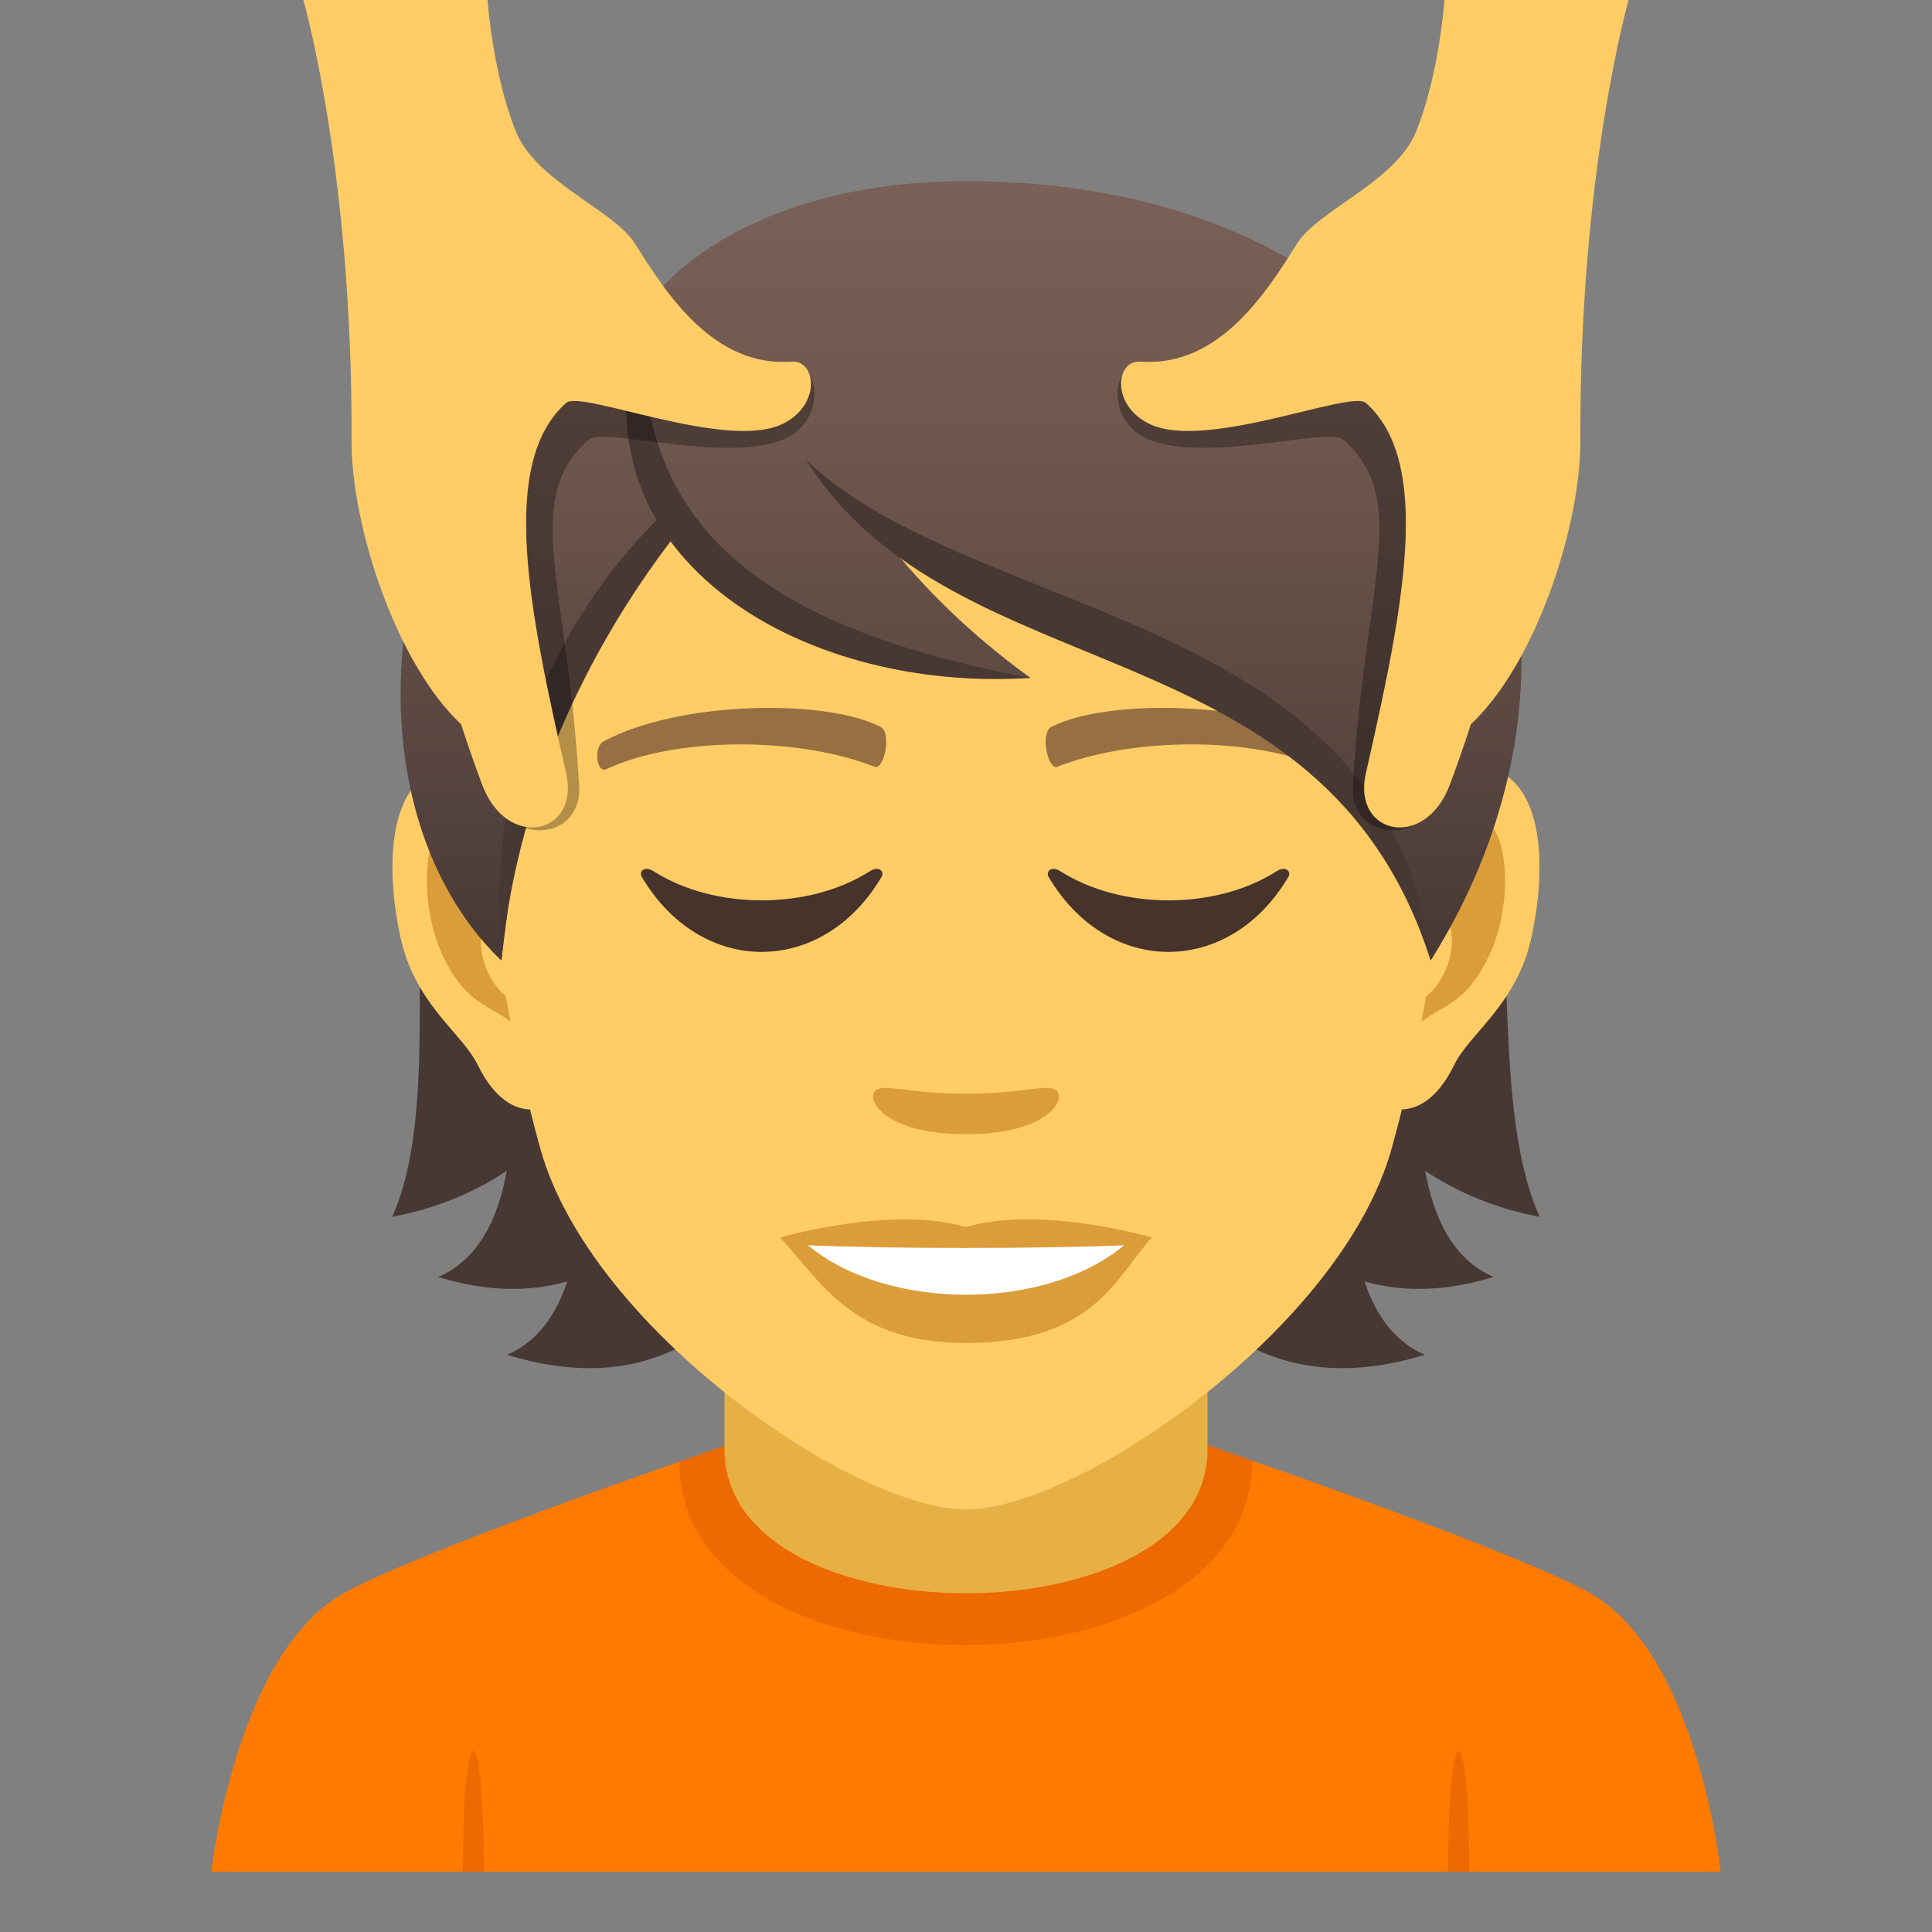 <?xml version="1.0" encoding="utf-8"?>
<!-- Generator: Adobe Illustrator 15.0.0, SVG Export Plug-In . SVG Version: 6.00 Build 0)  -->
<!DOCTYPE svg PUBLIC "-//W3C//DTD SVG 1.1//EN" "http://www.w3.org/Graphics/SVG/1.1/DTD/svg11.dtd">
<svg version="1.1" id="Layer_1" xmlns:x="http://ns.adobe.com/Extensibility/1.0/" xmlns:i="http://ns.adobe.com/AdobeIllustrator/10.0/" xmlns:graph="http://ns.adobe.com/Graphs/1.0/"
	 xmlns="http://www.w3.org/2000/svg" xmlns:xlink="http://www.w3.org/1999/xlink" xmlns:a="http://ns.adobe.com/AdobeSVGViewerExtensions/3.0/"
	 x="0px" y="0px" width="64px" height="64px" viewBox="0 0 64 64" enable-background="new 0 0 64 64" xml:space="preserve">
<rect x="0" y="0" width="64" height="64" fill="#808080" stroke="none"/>
<path fill="#FF7A00" d="M11.432,52.752c2.502-1.365,11.068-4.33,11.068-4.33l18.977-0.037c0,0,8.662,2.994,11.148,4.363
	C56.24,54.732,57,62,57,62H7C7,62,7.807,54.729,11.432,52.752z"/>
<path fill="#ED6A00" d="M16.027,62h-0.695C15.332,56.668,16.027,56.668,16.027,62z"/>
<path fill="#ED6A00" d="M48.666,62h-0.693C47.973,56.668,48.666,56.668,48.666,62z"/>
<path fill="#ED6A00" d="M22.5,48.422c0,8.123,18.977,8.086,18.977-0.037l-1.707-0.602H24.311L22.5,48.422z"/>
<path fill="#E6B045" d="M24,48.012c0,6.357,16,6.357,16,0c0-2.164,0-7.035,0-7.035H24C24,40.977,24,45.848,24,48.012z"/>
<path fill="#473834" d="M47.211,38.787c1.082,0.715,2.33,1.248,3.787,1.52c-2.586-5.887,1.314-18.237-6.682-27.31
	c-11.27,0.337-12.828,36.722,2.883,31.882c-1-0.432-1.629-1.314-1.996-2.43c1.211,0.348,2.627,0.359,4.275-0.148
	C48.166,41.736,47.498,40.4,47.211,38.787z"/>
<path fill="#473834" d="M18.92,12.997c-7.996,9.073-3.334,21.423-5.922,27.31c1.457-0.271,2.707-0.805,3.789-1.52
	c-0.289,1.613-0.957,2.949-2.27,3.514c1.648,0.508,3.063,0.496,4.273,0.148c-0.367,1.115-0.992,1.998-1.992,2.43
	C32.508,49.719,30.191,13.333,18.92,12.997z"/>
<path id="Path_565_" fill="#FFCC66" d="M48.441,25.394c-2.547,0.308-4.383,8.815-2.783,11.062c0.225,0.314,1.535,0.813,2.508-1.168
	c0.539-1.098,2.094-2.012,2.574-4.277C51.357,28.111,50.975,25.087,48.441,25.394z"/>
<path id="Path_564_" fill="#FFCC66" d="M15.557,25.394c2.547,0.308,4.385,8.815,2.783,11.062c-0.225,0.314-1.537,0.813-2.508-1.168
	c-0.539-1.098-2.094-2.012-2.574-4.277C12.641,28.111,13.025,25.087,15.557,25.394z"/>
<path id="Path_563_" fill="#DB9D3A" d="M48.371,27.025c-0.664,0.208-1.389,1.219-1.781,2.896c2.322-0.498,1.742,3.362-0.275,3.434
	c0.018,0.389,0.045,0.789,0.092,1.209c0.973-1.41,1.959-0.844,2.938-2.941C50.225,29.733,50.016,26.509,48.371,27.025z"/>
<path id="Path_562_" fill="#DB9D3A" d="M17.408,29.917c-0.395-1.674-1.117-2.685-1.781-2.892c-1.645-0.516-1.855,2.708-0.975,4.599
	c0.979,2.097,1.967,1.531,2.939,2.941c0.049-0.422,0.074-0.822,0.092-1.209C15.686,33.26,15.115,29.447,17.408,29.917z"/>
<path fill="#FFCC66" d="M31.998,9.036c-11.029,0-16.342,8.965-15.678,20.493c0.137,2.317,0.783,5.661,1.58,8.524
	c1.654,5.955,10.381,11.949,14.098,11.949s12.443-5.994,14.1-11.949c0.797-2.863,1.441-6.207,1.578-8.524
	C48.34,18.001,43.029,9.036,31.998,9.036z"/>
<path id="Path_312_" fill="#966F42" d="M43.98,24.546c-2.521-1.336-7.348-1.4-9.146-0.469c-0.387,0.178-0.131,1.441,0.193,1.322
	c2.504-0.99,6.547-1.012,8.893,0.084C44.232,25.626,44.363,24.731,43.98,24.546z"/>
<path id="Path_311_" fill="#966F42" d="M20.018,24.546c2.521-1.336,7.346-1.4,9.146-0.469c0.385,0.178,0.131,1.441-0.193,1.322
	c-2.51-0.99-6.547-1.012-8.895,0.084C19.766,25.626,19.637,24.731,20.018,24.546z"/>
<path id="Path_310_" fill="#DB9D3A" d="M34.975,36.111c-0.314-0.219-1.053,0.119-2.977,0.119c-1.92,0-2.66-0.338-2.975-0.119
	c-0.377,0.266,0.223,1.461,2.975,1.461C34.752,37.572,35.354,36.377,34.975,36.111z"/>
<path id="Path_309_" fill="#DB9D3A" d="M31.998,40.648c-2.479-0.729-6.154,0.346-6.154,0.346c1.398,1.521,2.424,3.494,6.154,3.494
	c4.275,0,5.002-2.24,6.156-3.494C38.154,40.994,34.479,39.914,31.998,40.648z"/>
<path id="Path_308_" fill="#FFFFFF" d="M26.766,41.252c2.602,2.176,7.852,2.191,10.467,0C34.461,41.369,29.557,41.371,26.766,41.252
	z"/>
<path fill="#45332C" d="M28.813,28.862c-2.016,1.285-5.145,1.285-7.16,0c-0.309-0.197-0.492,0.016-0.395,0.182
	c1.957,3.318,5.99,3.318,7.947,0C29.305,28.877,29.119,28.665,28.813,28.862z"/>
<path fill="#45332C" d="M42.289,28.862c-2.016,1.285-5.145,1.285-7.16,0c-0.309-0.197-0.49,0.016-0.395,0.182
	c1.957,3.318,5.99,3.318,7.947,0C42.781,28.877,42.596,28.665,42.289,28.862z"/>
<linearGradient id="SVGID_1_" gradientUnits="userSpaceOnUse" x1="31.835" y1="31.82" x2="31.835" y2="6.002">
	<stop  offset="0" style="stop-color:#473834"/>
	<stop  offset="0.272" style="stop-color:#594640"/>
	<stop  offset="0.723" style="stop-color:#715950"/>
	<stop  offset="1" style="stop-color:#7A6056"/>
	<a:midPointStop  offset="0" style="stop-color:#473834"/>
	<a:midPointStop  offset="0.4" style="stop-color:#473834"/>
	<a:midPointStop  offset="1" style="stop-color:#7A6056"/>
</linearGradient>
<path fill="url(#SVGID_1_)" d="M32,6.001c-6.711,0-10.064,3.035-10.744,4.473c-8.113,1.852-10.723,15.515-4.648,21.345
	c0.754-6.211,1.48-10.202,5.617-14.405c2.412,3.227,7.424,5.042,11.91,5.042c-2.125-1.541-3.574-3.051-4.711-4.458
	c7.494,3.433,15.885,5.63,17.969,13.821C54.602,20.36,48.613,6.001,32,6.001z"/>
<path fill="#473834" d="M21.257,10.473c-0.103,5.72,2.208,10,12.879,11.982C26.485,22.972,18.636,18.35,21.257,10.473z"/>
<path fill="#473834" d="M21.927,17.05c-2.786,2.746-5.913,7.504-5.319,14.769c0.554-6.005,3.313-10.949,5.811-14.153
	C22.241,17.474,22.077,17.268,21.927,17.05z"/>
<path fill="#473834" d="M26.704,15.237c5.595,5.341,19.345,4.994,20.688,16.582C43.805,20.547,31.646,23.076,26.704,15.237z"/>
<path opacity="0.3" d="M26.328,12.152c-2.59,0.191-13.893-5.953-13.932,2.955c-0.012,2.814,3.393,8.486,3.537,10.148
	c0.25,2.875,3.371,2.84,3.252,0.771c-0.396-6.791-1.928-9.469,0.314-11.459c0.496-0.439,4.701,0.84,6.559-0.061
	C27.344,13.883,27.148,12.094,26.328,12.152z"/>
<path fill="#FFCC66" d="M26.223,11.98c-2.59,0.191-4.166-2.273-5.182-3.9c-0.705-1.129-3.271-2.049-3.951-3.719
	C16.328,2.486,16.15,0,16.15,0h-6.1c0,0,1.635,5.68,1.596,14.586c-0.012,2.814,1.467,7.379,3.629,9.406c0,0,0.25,0.803,0.693,1.992
	c0.828,2.221,3.246,1.656,2.787-0.365c-1.225-5.383-2.242-10.283,0-12.273c0.496-0.439,5.311,1.6,7.168,0.697
	C27.209,13.42,27.043,11.922,26.223,11.98z"/>
<path opacity="0.3" d="M37.67,12.152c2.592,0.191,13.895-5.953,13.932,2.955c0.014,2.814-3.391,8.486-3.535,10.148
	c-0.25,2.875-3.373,2.84-3.252,0.771c0.395-6.791,1.928-9.469-0.314-11.459c-0.496-0.439-4.703,0.84-6.559-0.061
	C36.656,13.883,36.852,12.094,37.67,12.152z"/>
<path fill="#FFCC66" d="M37.775,11.98c2.592,0.191,4.168-2.273,5.184-3.9c0.703-1.129,3.271-2.049,3.951-3.719
	C47.672,2.486,47.85,0,47.85,0h6.1c0,0-1.635,5.68-1.598,14.586c0.014,2.814-1.465,7.379-3.627,9.406c0,0-0.25,0.803-0.693,1.992
	c-0.828,2.221-3.248,1.656-2.787-0.365c1.223-5.383,2.242-10.283,0-12.273c-0.496-0.439-5.313,1.6-7.168,0.697
	C36.791,13.42,36.957,11.922,37.775,11.98z"/>
</svg>
